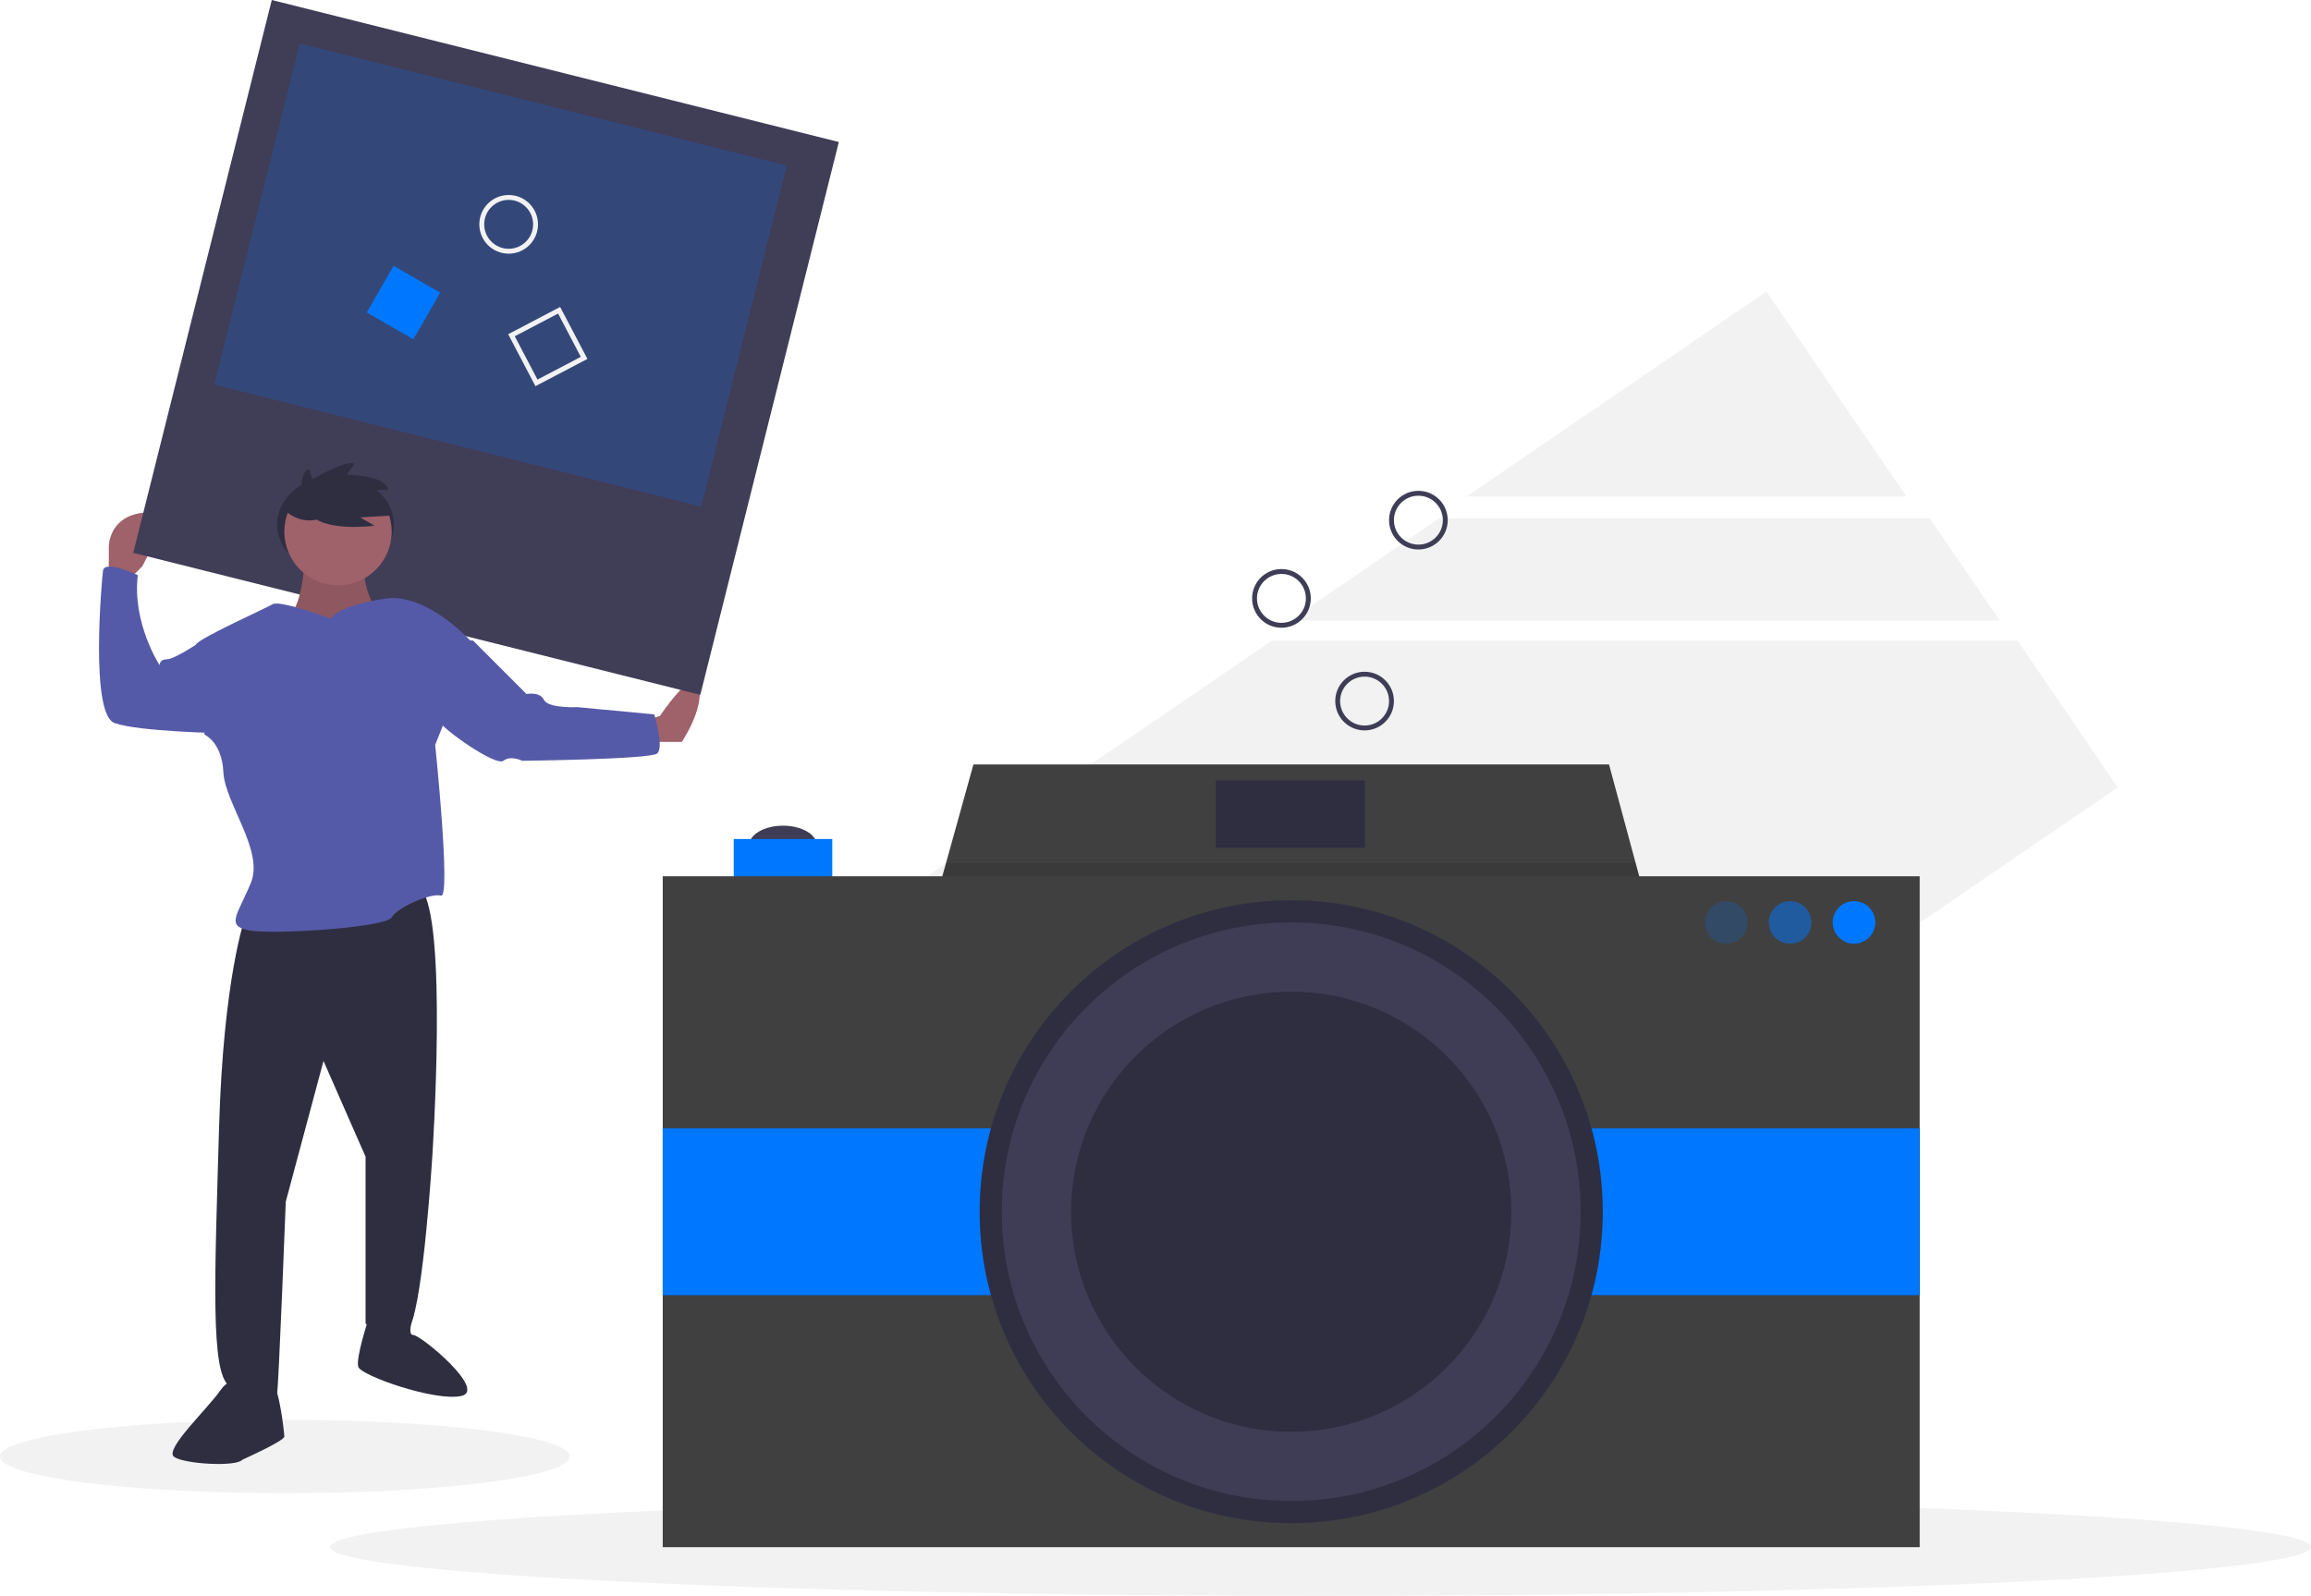<svg xmlns="http://www.w3.org/2000/svg" xmlns:xlink="http://www.w3.org/1999/xlink" width="945" height="652.759" viewBox="0 0 945 652.759">
  <defs>
    <clipPath id="clip-path">
      <rect width="945" height="652.758" fill="none"/>
    </clipPath>
  </defs>
  <g id="Gallery_vector" data-name="Gallery vector" clip-path="url(#clip-path)">
    <path id="Path_592" data-name="Path 592" d="M722.3,119.274,599.7,203.07h179.87Z" transform="translate(0 0.001)" fill="#f2f2f2"/>
    <path id="Path_593" data-name="Path 593" d="M789.145,212.022H588.5l-61.169,41.811h290.4Z" transform="translate(0 0.001)" fill="#f2f2f2"/>
    <path id="Path_594" data-name="Path 594" d="M520.047,262.08,326.168,394.6l138.1,202.045L866,322.053,825.007,262.08Z" transform="translate(0 0.001)" fill="#f2f2f2"/>
    <ellipse id="Ellipse_62" data-name="Ellipse 62" cx="405" cy="20" rx="405" ry="20" transform="translate(135 612.758)" fill="#f2f2f2"/>
    <ellipse id="Ellipse_63" data-name="Ellipse 63" cx="116.5" cy="15" rx="116.5" ry="15" transform="translate(0 580.758)" fill="#f2f2f2"/>
    <ellipse id="Ellipse_64" data-name="Ellipse 64" cx="13.794" cy="7.986" rx="13.794" ry="7.986" transform="translate(306.392 337.724)" fill="#3f3d56"/>
    <path id="Path_595" data-name="Path 595" d="M682.636,404.151h-310l7.623-27.442,6.592-23.74,11.2-40.293h259.9l10.875,40.293,7.442,27.587Z" transform="translate(0 0.001)" fill="#404040"/>
    <path id="Path_596" data-name="Path 596" d="M676.269,380.556H380.261v-3.847l6.592-23.74H668.827Z" transform="translate(0 0.001)" opacity="0.1"/>
    <rect id="Rectangle_150" data-name="Rectangle 150" width="40.292" height="31.218" transform="translate(300.04 343.169)" fill="#07f"/>
    <rect id="Rectangle_151" data-name="Rectangle 151" width="514" height="274.424" transform="translate(271 358.415)" fill="#404040"/>
    <rect id="Rectangle_152" data-name="Rectangle 152" width="514" height="68.243" transform="translate(271 461.505)" fill="#07f"/>
    <circle id="Ellipse_65" data-name="Ellipse 65" cx="127.411" cy="127.411" r="127.411" transform="translate(400.589 368.215)" fill="#2f2e41"/>
    <circle id="Ellipse_66" data-name="Ellipse 66" cx="118.336" cy="118.336" r="118.336" transform="translate(409.664 377.29)" fill="#3f3d56"/>
    <circle id="Ellipse_67" data-name="Ellipse 67" cx="90.023" cy="90.023" r="90.023" transform="translate(437.977 405.604)" fill="#2f2e41"/>
    <circle id="Ellipse_68" data-name="Ellipse 68" cx="8.712" cy="8.712" r="8.712" transform="translate(697.155 368.578)" fill="#07f" opacity="0.2"/>
    <circle id="Ellipse_69" data-name="Ellipse 69" cx="8.712" cy="8.712" r="8.712" transform="translate(723.291 368.578)" fill="#07f" opacity="0.5"/>
    <circle id="Ellipse_70" data-name="Ellipse 70" cx="8.712" cy="8.712" r="8.712" transform="translate(749.426 368.578)" fill="#07f"/>
    <rect id="Rectangle_153" data-name="Rectangle 153" width="60.983" height="27.588" transform="translate(497.145 319.211)" fill="#2f2e41"/>
    <path id="Path_597" data-name="Path 597" d="M180.3,360.655l5.338-5.339s13.643-23.727,0-21.947-13.642,13.643-13.642,13.643v13.643Z" transform="translate(-127.5 -123.62)" fill="#9f616a"/>
    <path id="Path_598" data-name="Path 598" d="M392.059,418.192l5.339-1.78s14.236-21.354,16.016-11.863-7.118,22.54-7.118,22.54H392.059Z" transform="translate(-127.5 -123.62)" fill="#9f616a"/>
    <rect id="Rectangle_154" data-name="Rectangle 154" width="239.046" height="233.114" transform="matrix(0.97, 0.243, -0.243, 0.97, 111.135, 0)" fill="#403d57"/>
    <rect id="Rectangle_155" data-name="Rectangle 155" width="205.295" height="143.861" transform="matrix(0.97, 0.243, -0.243, 0.97, 122.574, 17.801)" fill="#07f" opacity="0.2"/>
    <ellipse id="Ellipse_71" data-name="Ellipse 71" cx="23.865" cy="19.871" rx="23.865" ry="19.871" transform="translate(113.322 194.623)" fill="#2f2e41"/>
    <path id="Path_599" data-name="Path 599" d="M227.752,498.862s-8.9,24.32-10.677,86.009-3.559,100.245,4.152,105.584,18.981,4.152,19.574,2.966,3.559-78.3,3.559-78.3l15.422-57.537,17.2,39.149v68.214s13.05,11.863,18.388.593,8.9-68.807,8.9-68.807S310.8,498.863,299.525,487,227.752,498.862,227.752,498.862Z" transform="translate(-127.5 -123.62)" fill="#2f2e41"/>
    <path id="Path_600" data-name="Path 600" d="M229.532,690.455s-6.525-5.932-11.863,1.779-23.133,24.32-18.981,27.286,25.506,4.152,27.879,1.186c0,0,17.2-7.711,17.2-9.491s-2.373-21.354-4.745-20.761S230.125,695.794,229.532,690.455Z" transform="translate(-127.5 -123.62)" fill="#2f2e41"/>
    <path id="Path_601" data-name="Path 601" d="M285.289,661.39h11.5s-3.191,8.3-.225,8.3,30.251,22.54,19.574,24.913-40.928-8.3-42.115-11.863,4.152-19.575,4.152-19.575l7.118,3.559Z" transform="translate(-127.5 -123.62)" fill="#2f2e41"/>
    <path id="Path_602" data-name="Path 602" d="M252.072,353.537s-1.186,20.168-7.118,21.947,18.981,20.168,18.981,20.168l17.2-22.54s-6.525-11.27-4.152-19.574S252.072,353.537,252.072,353.537Z" transform="translate(-127.5 -123.62)" fill="#9f616a"/>
    <path id="Path_603" data-name="Path 603" d="M252.072,353.537s-1.186,20.168-7.118,21.947,18.981,20.168,18.981,20.168l17.2-22.54s-6.525-11.27-4.152-19.574S252.072,353.537,252.072,353.537Z" transform="translate(-127.5 -123.62)" opacity="0.1"/>
    <path id="Path_604" data-name="Path 604" d="M262.749,376.67s-20.761-7.711-23.727-5.932-30.845,14.236-31.438,16.609,3.559,36.776,3.559,36.776,7.118,2.966,7.711,15.422,16.609,32.031,11.27,45.081-10.677,17.8-.593,19.574,55.758-1.186,58.13-5.339,16.016-10.084,20.168-8.9-2.373-61.689-2.373-61.689l3.559-8.9,11.863-32.624s-17.8-20.168-35-18.388C285.883,368.366,266.9,370.739,262.749,376.67Z" transform="translate(-127.5 -123.62)" fill="#555aa8"/>
    <path id="Path_605" data-name="Path 605" d="M216.482,389.127l-8.9-1.78s-8.9,5.932-11.863,5.932-2.966,2.373-2.966,2.373-11.27-17.2-8.9-36.776c0,0-13.643-6.525-14.236-1.78s-5.338,58.723,4.745,62.282,44.487,4.152,44.487,4.152Z" transform="translate(-127.5 -123.62)" fill="#555aa8"/>
    <path id="Path_606" data-name="Path 606" d="M312.575,385.568h8.3l21.947,21.947s5.339-1.186,7.118,2.373,13.643,2.966,13.643,2.966l31.438,2.966s4.152,13.643,1.186,16.016-55.164,2.966-55.164,2.966-4.745-2.373-7.711,0-24.32-12.457-26.693-16.609S312.575,385.568,312.575,385.568Z" transform="translate(-127.5 -123.62)" fill="#555aa8"/>
    <circle id="Ellipse_72" data-name="Ellipse 72" cx="21.947" cy="21.947" r="21.947" transform="translate(116.268 195.513)" fill="#9f616a"/>
    <path id="Path_607" data-name="Path 607" d="M252.107,328.316s-3.754-9.76,1.689-12.951l1.5,4.317s13.7-8.258,17.268-6.382l-3.378,4.5s15.954,0,17.08,6.194l-5.631.188s6.006,3.941,6.194,10.323l-12.012.751,5.818,3.378s-21.772,3-27.027-5.631Z" transform="translate(-127.5 -123.62)" fill="#2f2e41"/>
    <path id="Path_608" data-name="Path 608" d="M244.064,332.479s6.36,6.254,14.592,3.167,0-14.405,0-14.405l-5.488-2.744Z" transform="translate(-127.5 -123.62)" fill="#2f2e41"/>
    <rect id="Rectangle_156" data-name="Rectangle 156" width="22" height="22" transform="translate(209.15 137.123) rotate(-27.672)" fill="none" stroke="#f2f2f2" stroke-miterlimit="10" stroke-width="2"/>
    <rect id="Rectangle_157" data-name="Rectangle 157" width="22" height="22" transform="translate(160.971 108.733) rotate(30)" fill="#07f"/>
    <circle id="Ellipse_73" data-name="Ellipse 73" cx="11" cy="11" r="11" transform="translate(547 275.758)" fill="none" stroke="#3f3d56" stroke-miterlimit="10" stroke-width="2"/>
    <circle id="Ellipse_74" data-name="Ellipse 74" cx="11" cy="11" r="11" transform="translate(513 233.758)" fill="none" stroke="#3f3d56" stroke-miterlimit="10" stroke-width="2"/>
    <circle id="Ellipse_75" data-name="Ellipse 75" cx="11" cy="11" r="11" transform="translate(569 201.758)" fill="none" stroke="#3f3d56" stroke-miterlimit="10" stroke-width="2"/>
    <circle id="Ellipse_76" data-name="Ellipse 76" cx="11" cy="11" r="11" transform="translate(197 80.758)" fill="none" stroke="#f2f2f2" stroke-miterlimit="10" stroke-width="2"/>
  </g>
</svg>
